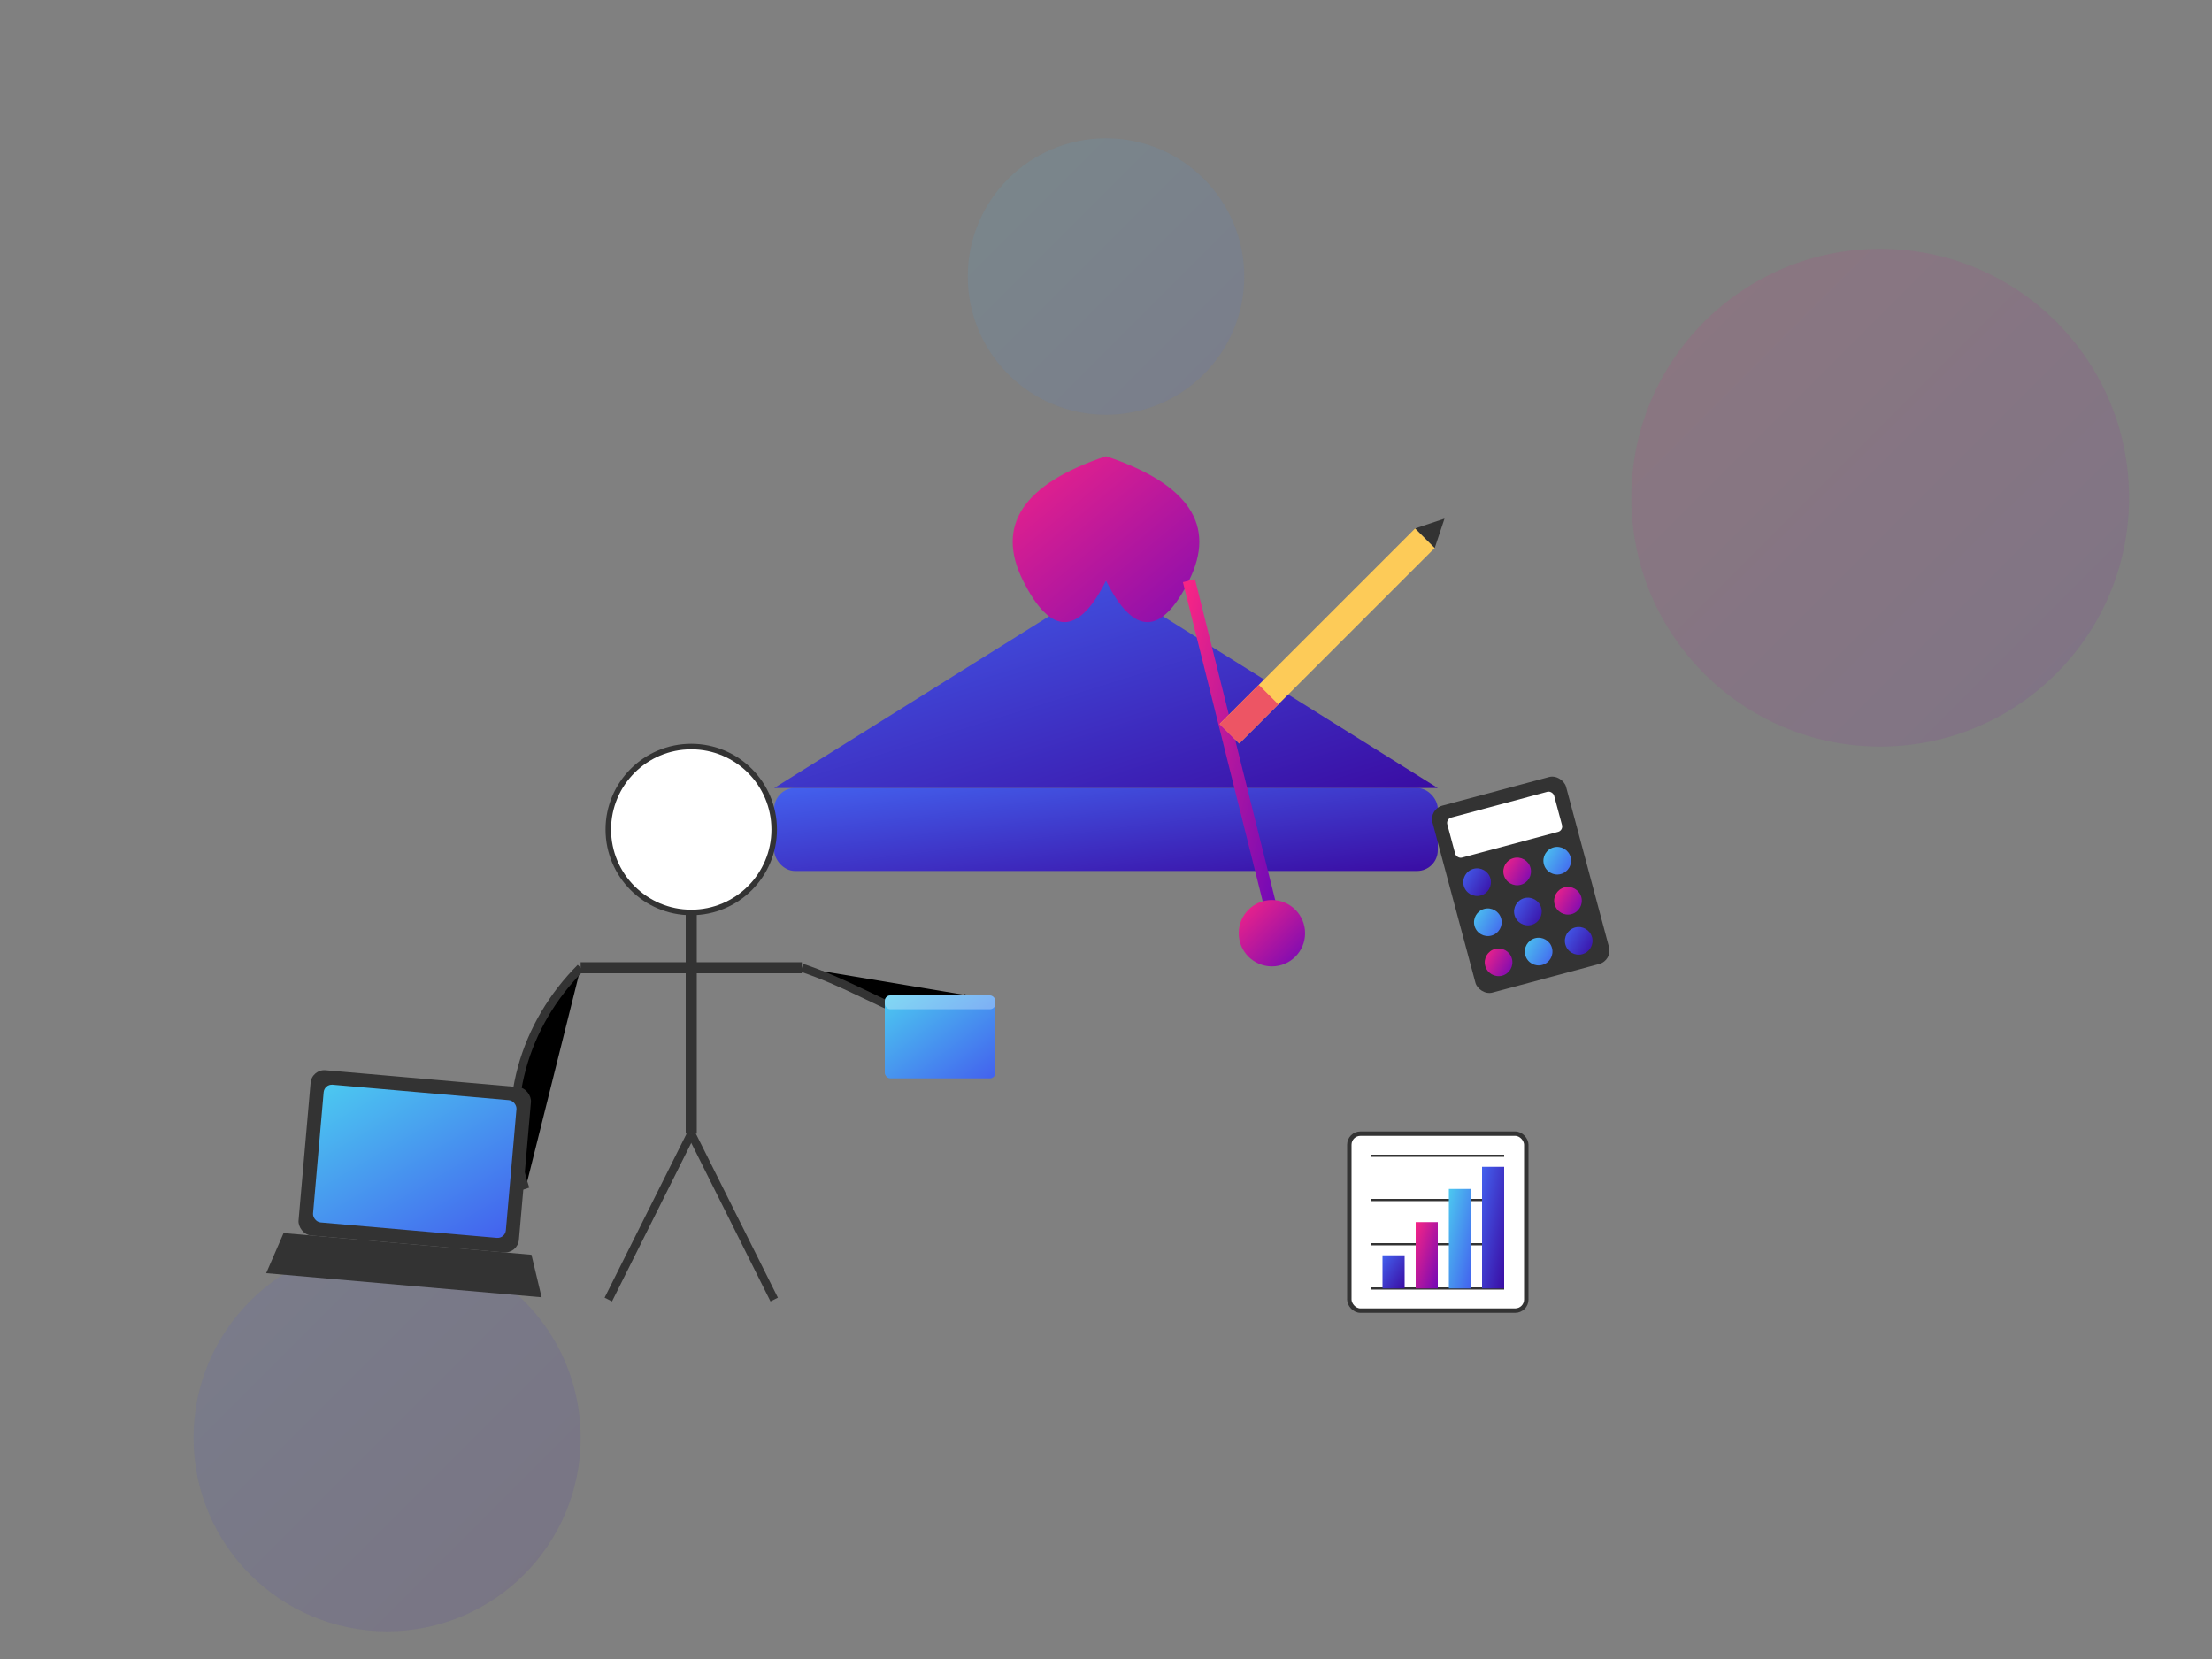 <?xml version="1.0" encoding="UTF-8"?>
<svg width="800px" height="600px" viewBox="0 0 800 600" version="1.1" xmlns="http://www.w3.org/2000/svg" xmlns:xlink="http://www.w3.org/1999/xlink">
  <rect x="0" y="0" width="800" height="600" fill="#808080" stroke="none"/>
  <defs>
    <linearGradient x1="0%" y1="0%" x2="100%" y2="100%" id="primaryGradient">
      <stop stop-color="#4361ee" offset="0%"></stop>
      <stop stop-color="#3a0ca3" offset="100%"></stop>
    </linearGradient>
    <linearGradient x1="0%" y1="0%" x2="100%" y2="100%" id="accentGradient">
      <stop stop-color="#f72585" offset="0%"></stop>
      <stop stop-color="#7209b7" offset="100%"></stop>
    </linearGradient>
    <linearGradient x1="0%" y1="0%" x2="100%" y2="100%" id="blueGradient">
      <stop stop-color="#4cc9f0" offset="0%"></stop>
      <stop stop-color="#4361ee" offset="100%"></stop>
    </linearGradient>
  </defs>
  
  <!-- Background Elements -->
  <circle cx="140" cy="520" r="70" fill="url(#primaryGradient)" opacity="0.1"></circle>
  <circle cx="680" cy="180" r="90" fill="url(#accentGradient)" opacity="0.1"></circle>
  <circle cx="400" cy="100" r="50" fill="url(#blueGradient)" opacity="0.1"></circle>
  
  <!-- Main Graduation Cap -->
  <g transform="translate(400, 300) scale(1.5)">
    <!-- Cap Base -->
    <rect x="-80" y="-10" width="160" height="20" rx="5" fill="url(#primaryGradient)"></rect>
    
    <!-- Cap Top -->
    <polygon points="0,-60 80,-10 -80,-10" fill="url(#primaryGradient)"></polygon>
    
    <!-- Tassel -->
    <path d="M0,-60 Q10,-40 20,-60 Q30,-80 0,-90 Q-30,-80 -20,-60 Q-10,-40 0,-60Z" fill="url(#accentGradient)"></path>
    <path d="M20,-60 C25,-40 30,-20 40,20" stroke="url(#accentGradient)" stroke-width="3" fill="none"></path>
    <circle cx="40" cy="25" r="8" fill="url(#accentGradient)"></circle>
  </g>
  
  <!-- Student Figure -->
  <g transform="translate(250, 350)">
    <!-- Head -->
    <circle cx="0" cy="-50" r="30" fill="#FFFFFF" stroke="#333333" stroke-width="2"></circle>
    
    <!-- Body -->
    <path d="M0,-20 L0,60 M-40,0 L40,0" stroke="#333333" stroke-width="4"></path>
    
    <!-- Arms -->
    <path d="M-40,0 C-60,20 -70,50 -60,80" stroke="#333333" stroke-width="3"></path>
    <path d="M40,0 C70,10 90,30 100,10" stroke="#333333" stroke-width="3"></path>
    
    <!-- Legs -->
    <path d="M0,60 L-30,120" stroke="#333333" stroke-width="3"></path>
    <path d="M0,60 L30,120" stroke="#333333" stroke-width="3"></path>
    
    <!-- Book -->
    <rect x="70" y="10" width="40" height="30" fill="url(#blueGradient)" rx="2"></rect>
    <rect x="70" y="10" width="40" height="5" fill="#FFFFFF" opacity="0.3" rx="2"></rect>
  </g>
  
  <!-- Floating Elements -->
  <!-- Calculator -->
  <g transform="translate(550, 320) rotate(-15)">
    <rect x="-25" y="-35" width="50" height="70" rx="5" fill="#333333"></rect>
    <rect x="-20" y="-30" width="40" height="15" rx="2" fill="#FFFFFF"></rect>
    <circle cx="-15" cy="-5" r="5" fill="url(#primaryGradient)"></circle>
    <circle cx="0" cy="-5" r="5" fill="url(#accentGradient)"></circle>
    <circle cx="15" cy="-5" r="5" fill="url(#blueGradient)"></circle>
    <circle cx="-15" cy="10" r="5" fill="url(#blueGradient)"></circle>
    <circle cx="0" cy="10" r="5" fill="url(#primaryGradient)"></circle>
    <circle cx="15" cy="10" r="5" fill="url(#accentGradient)"></circle>
    <circle cx="-15" cy="25" r="5" fill="url(#accentGradient)"></circle>
    <circle cx="0" cy="25" r="5" fill="url(#blueGradient)"></circle>
    <circle cx="15" cy="25" r="5" fill="url(#primaryGradient)"></circle>
  </g>
  
  <!-- Pencil -->
  <g transform="translate(480, 230) rotate(45)">
    <rect x="-5" y="-50" width="10" height="100" fill="#FDCB58"></rect>
    <polygon points="0,-60 -5,-50 5,-50" fill="#333333"></polygon>
    <rect x="-5" y="30" width="10" height="20" fill="#ED5564"></rect>
  </g>
  
  <!-- Laptop -->
  <g transform="translate(150, 420) rotate(5)">
    <!-- Screen -->
    <rect x="-40" y="-30" width="80" height="60" rx="5" fill="#333333"></rect>
    <rect x="-35" y="-25" width="70" height="50" rx="3" fill="url(#blueGradient)"></rect>
    
    <!-- Base -->
    <path d="M-45,30 L45,30 L50,45 L-50,45 Z" fill="#333333"></path>
  </g>
  
  <!-- Chart -->
  <g transform="translate(520, 450) scale(0.8)">
    <rect x="-40" y="-50" width="80" height="80" rx="5" fill="#FFFFFF" stroke="#333333" stroke-width="2"></rect>
    <line x1="-30" y1="20" x2="30" y2="20" stroke="#333333" stroke-width="1"></line>
    <line x1="-30" y1="0" x2="30" y2="0" stroke="#333333" stroke-width="1"></line>
    <line x1="-30" y1="-20" x2="30" y2="-20" stroke="#333333" stroke-width="1"></line>
    <line x1="-30" y1="-40" x2="30" y2="-40" stroke="#333333" stroke-width="1"></line>
    
    <rect x="-25" y="5" width="10" height="15" fill="url(#primaryGradient)"></rect>
    <rect x="-10" y="-10" width="10" height="30" fill="url(#accentGradient)"></rect>
    <rect x="5" y="-25" width="10" height="45" fill="url(#blueGradient)"></rect>
    <rect x="20" y="-35" width="10" height="55" fill="url(#primaryGradient)"></rect>
  </g>
</svg>